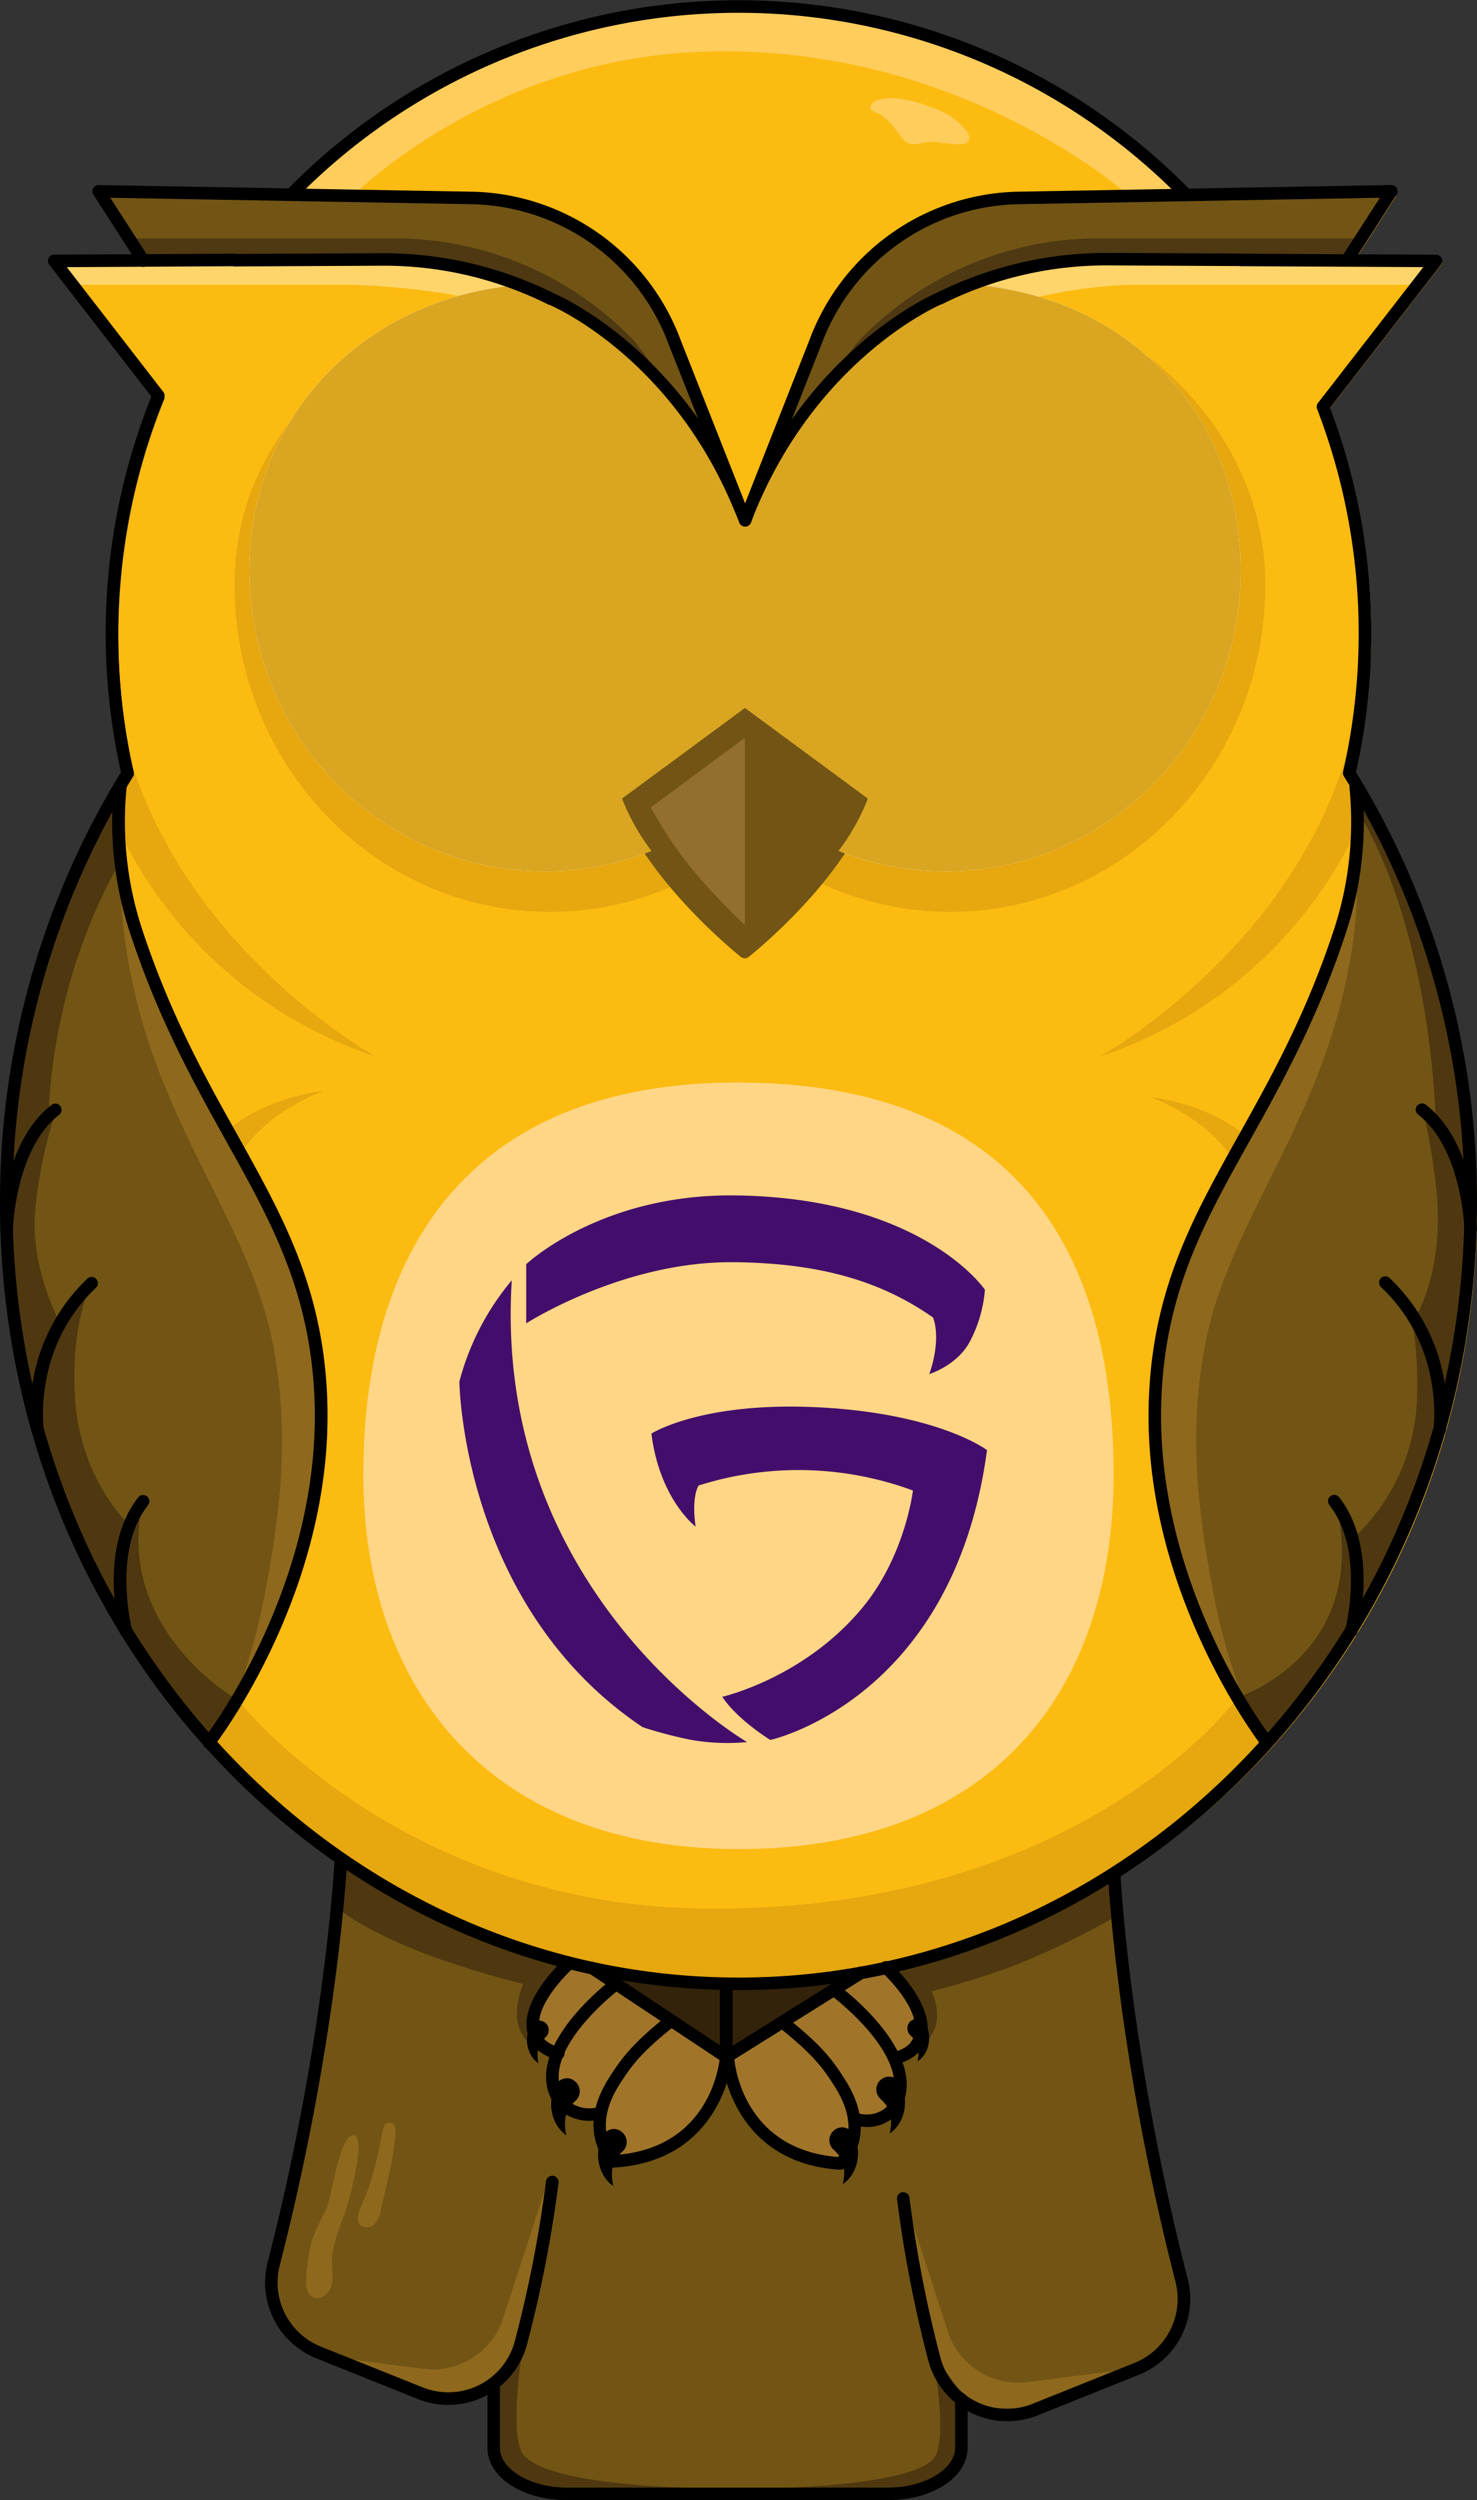  <svg
    id="Capa_1"
    data-name="Capa 1"
    xmlns="http://www.w3.org/2000/svg"
    viewBox="0 0 354 599"
>
    <rect x="0" y="0" width="354" height="599" fill="#333333" stroke="none"/>
    <defs>
    <style>
        .cls-1 {
        fill: #725514;
        }
        .cls-2 {
        fill: #fbbb10;
        }
        .cls-3 {
        opacity: 0.6;
        }
        .cls-4 {
        fill: #d89a0f;
        }
        .cls-5 {
        fill: #fff;
        }
        .cls-6 {
        fill: #33230a;
        }
        .cls-7 {
        fill: #a0752a;
        }
        .cls-8 {
        fill: #4f3810;
        }
        .cls-9 {
        fill: #8e681c;
        }
        .cls-10 {
        fill: #ffcd5c;
        }
        .cls-11 {
        fill: #4f3912;
        }
        .cls-12 {
        fill: #936f2e;
        }
        .cls-13 {
        opacity: 0.38;
        }
        .cls-14 {
        fill: #ffd685;
        }
        .cls-15 {
        opacity: 0;
        }
        .cls-16 {
        fill: #430e6b;
        }
        .cls-17 {
        fill: #daa520;
        }
        .cls-18 {
        fill: #411f0a;
        }
    </style>
    </defs>
    <path
    class="cls-1"
    d="M81.71,445.37,77,493,65,546.6s-4.6,16,26.27,23l14,5.1,13-3.66.26,17.31,4.39,5.58,8.53,3.56H215.8l10.65-4.06,3.74-5.23.22-13.33,6.15,3.06,8.13.32,30-11.82,6.4-6.15L283.77,550l-7.39-33.47-5.87-34.27-3.44-33Z"
    />
    <path
    class="cls-2"
    d="M324.34,62.94l21.36.11-27.11,35a149.61,149.61,0,0,1,10.07,54.17c0,11.53-2.15,21.59-4.61,32.38A199.56,199.56,0,0,1,354,288.92c0,103.25-78.57,186.94-175.49,186.94S3,392.17,3,288.92A194.84,194.84,0,0,1,32.14,185.78,151,151,0,0,1,39.5,95.35l-25-32.3,21.31-.11L25.15,46.39,71.39,47S112.44-1.85,191.3,2.06c0,0,52.56,2.67,93.64,44.27L334.6,47Z"
    />
    <path
    class="cls-1"
    d="M50.06,417.45s28.55-36.25,26.82-82.26c-1.69-44.63-28.07-62.31-44.47-112.63a83.34,83.34,0,0,1-3.59-34.06S-44.27,307.78,50.06,417.45Z"
    />
    <path
    class="cls-1"
    d="M303.67,417.45s-28.55-36.25-26.82-82.26c1.69-44.63,28.07-62.31,44.47-112.63a83.34,83.34,0,0,0,3.59-34.06S400.7,307.94,303.67,417.45Z"
    />
    <g class="cls-3">
    <path
        class="cls-4"
        d="M303.25,140.15c0,43.25-33.83,78.32-75.55,78.32s-75.55-35.07-75.55-78.32c44.12,11.65,49.46-30.73,67.78-73.63C261.65,66.52,303.25,96.89,303.25,140.15Z"
    />
    </g>
    <g class="cls-3">
    <path
        class="cls-4"
        d="M56.23,140.15c0,43.25,33.82,78.32,75.55,78.32s75.54-35.07,75.54-78.32c-44.11,11.65-50.64-26.95-69-69.85C96.64,70.3,56.23,96.89,56.23,140.15Z"
    />
    </g>
    <path
    class="cls-5"
    d="M297.36,136.68c0,39.81-31.7,72.08-70.8,72.08a69.44,69.44,0,0,1-25.6-4.87A51.72,51.72,0,0,0,208,191.33l-29.46-21.71-29.45,21.71a51.68,51.68,0,0,0,7.07,12.56,69.4,69.4,0,0,1-25.6,4.87c-39.1,0-70.79-32.27-70.79-72.08,0-38.22,29-66.06,65.91-68.47C151.19,79.5,171.09,99,178.58,124.65c7.5-25.62,28.47-45.15,53.94-56.44C269.48,70.61,297.36,98.45,297.36,136.68Z"
    />
    <polygon
    class="cls-1"
    points="149.13 191.32 178.58 169.62 208.04 191.32 194.53 213.31 179.06 227.88 161.55 211.63 149.13 191.32"
    />
    <path
    class="cls-1"
    d="M34.31,62.38,23.65,45.83,123,47.51l17.4,7.86,12.7,11.47s6.95,6.22,18.73,41.3c0,0-27.89-45.19-74.43-45.89Z"
    />
    <path
    class="cls-1"
    d="M185.46,108.14l12.2-32.28s11.79-27.22,45.47-28.07l90-1.33L322.84,62.38l-62.23-.29S216.75,60.71,185.46,108.14Z"
    />
    <polygon
    class="cls-6"
    points="174.48 475.28 174.48 493.02 142.13 471.61 174.48 475.28"
    />
    <polygon
    class="cls-6"
    points="174.48 493.02 205.65 473.1 180.26 476.24 174.48 475.28 174.48 493.02"
    />
    <path
    class="cls-7"
    d="M135.52,470.05l-8.4,13,1.81,6.15,3.47,2.27.24,9.48,3.83,4.75,7.68,1.69,1.31,9.55,6.36.18s17.53-2.28,22.66-24.11l3.44,12.88s10.67,14.88,25.08,11.93c0,0,2.9.14,1.31-10.43,0,0,8.14,1.87,10.29-3.56s-.56-11.2-.56-11.2,9.15.34,6.12-10.32l-7.73-10.71-8.87,1.91-28.63,18.35-2.43-.38L140,471.15Z"
    />
    <path
    class="cls-8"
    d="M296.71,406.62s31.93-10.11,23.49-46.46l4.4,10.62v17.65l-8.82,14.35-12.11,14.67Z"
    />
    <path
    class="cls-8"
    d="M324.6,368.3a47.8,47.8,0,0,0,15-32.93c.56-13.9-2-22.57-2-22.57l5.79,13.44L345.86,337l-7.16,26-14.1,25.41Z"
    />
    <path
    class="cls-8"
    d="M339,316s7.68-11.44,5.09-32.53c-1.62-13.17-3.25-17.68-3.25-17.68s7,3.51,10.5,19.55l1.11,7.93-2,23.63-4.95,18.9-3.31-14.77Z"
    />
    <path
    class="cls-8"
    d="M344.1,268.78s-.62-43.79-18.38-74c-.37-2.82,1.11-3.6-1.09-8.5l9.06,16.23,11.88,32.59,5.2,27.07,2,21.35-4.59-9.74Z"
    />
    <path
    class="cls-9"
    d="M301.06,414.39a146,146,0,0,1-9.37-28.49c-6.18-29.47-5.86-46.56-3.09-62.46,4.76-27.34,24.22-49.89,32.53-82.25,6.2-24.13,3.47-34.24,3.47-34.24l-5.78,22.27-16,35.12-14.32,26.47S255.06,346,301.06,414.39Z"
    />
    <path
    class="cls-8"
    d="M57,407.32s-29.32-16.47-22.9-47L29.71,371v17.64L38.53,403l12.1,14.66Z"
    />
    <path
    class="cls-8"
    d="M31.06,365.38s-12.5-11.17-13.19-32.31C17.31,316,21.75,308,21.75,308l-7.18,9.31-6.12,19.9,7.16,26,12.08,22.95Z"
    />
    <path
    class="cls-8"
    d="M14.57,317.26s-7.38-13-6.12-27.33A106,106,0,0,1,13.5,266s-7,3.5-10.5,19.55l-1.11,7.93,2,23.63,5,18.9Z"
    />
    <path
    class="cls-8"
    d="M11.7,267s-.07-31.31,17.69-61.55c.35-8-2.19-11.86,0-16.76l-9.06,16.23L8.45,237.49,3.26,264.56l-2,21.34,4.59-9.74Z"
    />
    <path
    class="cls-9"
    d="M53.24,414.56a145.87,145.87,0,0,0,9.38-28.49c6.17-29.48,5.85-46.57,3.09-62.46C61,296.27,41.49,273.72,33.17,241.36c-6.2-24.14-3.46-34.24-3.46-34.24l5.78,22.27,16,35.11L65.82,291S99.25,346.21,53.24,414.56Z"
    />
    <g class="cls-3">
    <path
        class="cls-4"
        d="M27.8,197s14.94,40.27,62.28,56.16c0,0-63.39-34.8-63.39-101.37l1.19,19.71,2.72,15.62Z"
    />
    </g>
    <g class="cls-3">
    <path
        class="cls-4"
        d="M57,407.32s39,49.68,113.12,50c89.53.35,126.58-50.67,126.58-50.67l6.63,11.48s-49.26,60.85-136,56.38c-75-4.19-117.32-57-117.32-57Z"
    />
    </g>
    <path
    class="cls-10"
    d="M213.75,23.48a30.21,30.21,0,0,1,8.68,1.91A30.39,30.39,0,0,1,226,26.81a16.06,16.06,0,0,1,5.46,4.42,3.71,3.71,0,0,1,.8,1.45,1.49,1.49,0,0,1-.48,1.5,2.06,2.06,0,0,1-.94.31c-3,.36-6-.79-9-.35-1.43.21-3,.77-4.26.14a5,5,0,0,1-1.68-1.6c-1.6-2.14-3.17-4.5-5.61-5.57a4.37,4.37,0,0,1-1.4-.74c-.39-.36-.7-1.22,1-2.26A12.29,12.29,0,0,1,213.75,23.48Z"
    />
    <path
    class="cls-11"
    d="M30.9,57.09H94.4a79.74,79.74,0,0,1,57.8,24.8l15,19.79s-31-42.42-81.83-39.59l-51.09.29Z"
    />
    <path
    class="cls-11"
    d="M326.93,57.09h-63.5a79.74,79.74,0,0,0-57.8,24.8L190,101.68s31.61-42.42,82.41-39.59l51.09.29Z"
    />
    <path
    class="cls-9"
    d="M78.86,564.62l22.62,2.91A17.72,17.72,0,0,0,120.4,556l10.47-32.21L127.78,554l-5.72,13.19-8.69,6.47H102.55Z"
    />
    <path
    class="cls-9"
    d="M268.91,567.82l-22.62,2.9a17.72,17.72,0,0,1-18.92-11.55L216.9,527l5,29.76,3.81,13.72,8.69,6.47h10.82Z"
    />
    <path
    class="cls-8"
    d="M125.67,559.65s-4.06,23.77-.21,28.49c6.53,8,44.84,8,44.84,8l-38.79,1.36-10.29-5-2.89-7V571.05Z"
    />
    <path
    class="cls-8"
    d="M223.48,563.77s4.06,21.19.21,25.39c-6.52,7.13-44.83,7.13-44.83,7.13l38.78,1.21,10.29-4.43,2.9-6.24V573.92Z"
    />
    <path
    class="cls-8"
    d="M80.66,457s6.76,5.93,24.2,12.19a243.71,243.71,0,0,0,26,7.48l5.6-7L99.81,457.52,81.65,445.94Z"
    />
    <path
    class="cls-8"
    d="M268.23,458.71A191.87,191.87,0,0,1,244,470.55c-10.31,4.16-26,7.91-26,7.91l-5.6-7,36.66-12.17,18.15-11.58Z"
    />
    <path
    class="cls-9"
    d="M78.2,529.35A61.59,61.59,0,0,0,75,536.08a38.61,38.61,0,0,0-1.58,9.38c-.15,1.81-.09,4,1.5,4.9s3.88-.65,4.47-2.52.17-3.87.16-5.82c0-4.13,1.78-8,3.13-11.9.8-2.29,5.41-18.52,2-18.52S79.43,526.87,78.2,529.35Z"
    />
    <path
    class="cls-9"
    d="M94.79,510.69c-.3,6.37-2.15,12.54-3.49,18.77a6.45,6.45,0,0,1-1.55,3.41,2.49,2.49,0,0,1-3.4.21c-.8-.85-.61-2.22-.23-3.33s.82-2,1.25-3.06c.63-1.51,1.16-3.06,1.64-4.62a79.11,79.11,0,0,0,2.2-9c.31-1.72.57-4.24,1.74-4.45C94.79,508.33,94.82,510.18,94.79,510.69Z"
    />
    <g class="cls-3">
    <path
        class="cls-4"
        d="M325.82,197s-14.94,40.27-62.27,56.16c0,0,63.38-34.8,63.38-101.37l-1.19,19.71L323,187.13Z"
    />
    </g>
    <path
    class="cls-10"
    d="M85.1,46.46S117.34,14,168.77,12.38c60.87-2,101.29,34.08,101.29,34.08h14.07S237.41-4.49,166.87,1.84c0,0-60.3,1-95.48,45.14Z"
    />
    <path
    class="cls-12"
    d="M178.51,176.78v44.81a147.59,147.59,0,0,1-14-15.06A93.67,93.67,0,0,1,156,193.44Z"
    />
    <path
    class="cls-8"
    d="M125.83,474.24s-6.87,14.11,5.34,17.34l-3-11.91,5-4.37Z"
    />
    <path
    class="cls-8"
    d="M222.64,475.86s5.81,9.34-2.58,15c1.86-7.19-1.92-14.14-1.92-14.14Z"
    />
    <g class="cls-3">
    <path
        class="cls-4"
        d="M53.92,271.33c6.55-5.77,15.12-8.76,23.63-10-7.15,2.87-14,7.16-18.7,13.32a3.31,3.31,0,0,0-.31.48l-4.62-3.82Z"
    />
    </g>
    <g class="cls-3">
    <path
        class="cls-4"
        d="M294.75,276.63c-4-5.62-10-9.66-16.16-12.58-.94-.43-1.9-.81-2.86-1.22,1,.17,2.06.31,3.09.51,7.41,1.49,14.81,4.38,20.54,9.47l-4.61,3.82Z"
    />
    </g>
    <g class="cls-13">
    <path
        class="cls-5"
        d="M18.49,68.21h62.4s39.88-.56,60.76,14.76c28.82,21.14,36.93,41.68,36.93,41.68s12.75-25,32.9-38c29.93-19.39,61.66-18.42,61.66-18.42h66.61l4-5.17-87.09-.79s-51.9,1.49-77.35,59.5c0,0-8-15.84-12.08-20.07C144.74,78.21,139.12,57.09,36.36,62.61l-24.7-.36Z"
    />
    </g>
    <path
    class="cls-14"
    d="M266.91,353.24c0,51.85-29,89.78-89.92,89.78-59.17,0-89.92-37.93-89.92-89.78s24-94,89.92-93.89C245,259.49,266.91,301.38,266.91,353.24Z"
    />

    <polygon points="36.93 95.86 36.92 95.84 39.04 93.73 36.93 95.86" />
    <path
    d="M177,476.8C79.4,476.8,0,392.27,0,288.36A196.45,196.45,0,0,1,29,185,152.52,152.52,0,0,1,36.27,95L11.8,63.41A1.5,1.5,0,0,1,13,61l43.36-.22h0a1.5,1.5,0,0,1,0,3L16,64l23.14,29.9a1.49,1.49,0,0,1,.2,1.48,149.56,149.56,0,0,0-7.29,89.54,1.48,1.48,0,0,1-.19,1.12A193.42,193.42,0,0,0,3,288.36C3,390.61,81.05,473.8,177,473.8s174-83.19,174-185.44A193.45,193.45,0,0,0,322.1,186a1.48,1.48,0,0,1-.19-1.12A149.53,149.53,0,0,0,315.68,98a1.51,1.51,0,0,1,.21-1.46L341.13,64l-43.5-.22a1.5,1.5,0,0,1,0-3h0l46.55.24a1.49,1.49,0,0,1,1.17,2.42L318.78,97.75A152.5,152.5,0,0,1,325,185a196.45,196.45,0,0,1,29,103.41C354,392.27,274.58,476.8,177,476.8Z"
    />
    <path
    d="M284.13,48a1.48,1.48,0,0,1-1.07-.45,148.65,148.65,0,0,0-212.1,0,1.5,1.5,0,0,1-2.14-2.1,151.63,151.63,0,0,1,216.38,0A1.49,1.49,0,0,1,284.13,48Z"
    />

    <path
    d="M50.06,419a1.51,1.51,0,0,1-1.18-2.43c.28-.36,28.19-36.38,26.5-81.27-1-25.74-10.33-42.5-21.17-61.9C46.54,259.62,37.84,244.05,31,223a84.32,84.32,0,0,1-3.66-34.74,1.5,1.5,0,1,1,3,.43,82.63,82.63,0,0,0,3.54,33.38c6.76,20.75,15.38,36.18,23,49.8,11,19.74,20.55,36.79,21.55,63.25,1.73,46-26.86,82.87-27.14,83.23A1.51,1.51,0,0,1,50.06,419Z"
    />
    <path
    d="M303.67,419a1.51,1.51,0,0,1-1.18-.58c-.28-.36-28.87-37.21-27.14-83.23,1-26.46,10.53-43.51,21.55-63.25,7.61-13.62,16.23-29,23-49.8a82.63,82.63,0,0,0,3.54-33.38,1.5,1.5,0,1,1,3-.43A84.32,84.32,0,0,1,322.74,223c-6.85,21-15.55,36.6-23.22,50.33-10.84,19.4-20.2,36.16-21.17,61.9-1.69,44.89,26.22,80.91,26.5,81.27a1.51,1.51,0,0,1-1.18,2.43Z"
    />
    <path
    class="cls-1"
    d="M178.51,229.6a1.47,1.47,0,0,1-.93-.33c-.54-.42-13.15-10.52-22.19-23.52a56,56,0,0,1-7.11-13.36,1.52,1.52,0,0,1,.49-1.68l28.82-22.45a1.47,1.47,0,0,1,1.84,0l28.82,22.45a1.52,1.52,0,0,1,.49,1.68,56,56,0,0,1-7.11,13.36c-9,13-21.65,23.1-22.19,23.52A1.47,1.47,0,0,1,178.51,229.6Zm-27-37.19A54.14,54.14,0,0,0,157.84,204c7.41,10.64,17.57,19.53,20.67,22.13,3.1-2.6,13.26-11.49,20.66-22.12a54.51,54.51,0,0,0,6.37-11.63l-27-21.07Z"
    />
    <path
    d="M1.6,296h0A1.5,1.5,0,0,1,.1,294.51c0-.84.59-20.76,12.25-29.79a1.49,1.49,0,1,1,1.83,2.36C3.66,275.24,3.1,294.39,3.1,294.58A1.5,1.5,0,0,1,1.6,296Z"
    />
    <path
    d="M9,344.16a1.49,1.49,0,0,1-1.48-1.27,44.07,44.07,0,0,1,13.4-36.53A1.5,1.5,0,0,1,23,308.53c-15.21,14.41-12.53,33.71-12.5,33.91a1.49,1.49,0,0,1-1.25,1.7Z"
    />
    <path
    d="M30.21,392.35a1.49,1.49,0,0,1-1.45-1.11c-.22-.82-5.24-20.28,4.38-32.51a1.5,1.5,0,0,1,2.36,1.85c-8.69,11.05-3.89,29.7-3.84,29.89a1.5,1.5,0,0,1-1.07,1.83A1.24,1.24,0,0,1,30.21,392.35Z"
    />
    <path
    d="M352.48,296a1.5,1.5,0,0,1-1.5-1.47c0-.19-.57-19.34-11.09-27.49a1.5,1.5,0,0,1,1.84-2.37c11.66,9,12.23,28.95,12.25,29.79a1.51,1.51,0,0,1-1.47,1.54Z"
    />
    <path
    d="M345.06,344.07h-.23a1.51,1.51,0,0,1-1.26-1.71c0-.19,2.72-19.49-12.49-33.91a1.5,1.5,0,1,1,2.06-2.17,44.08,44.08,0,0,1,13.4,36.53A1.49,1.49,0,0,1,345.06,344.07Z"
    />
    <path
    d="M323.87,392.27a1.74,1.74,0,0,1-.39,0,1.5,1.5,0,0,1-1.06-1.83c.05-.19,4.85-18.84-3.84-29.9a1.5,1.5,0,0,1,2.36-1.85c9.61,12.24,4.59,31.69,4.38,32.51A1.51,1.51,0,0,1,323.87,392.27Z"
    />
    <path
    d="M107.47,576.2a19.44,19.44,0,0,1-7.23-1.39L75.74,565a19.56,19.56,0,0,1-11.59-23c14-54.35,16-96.29,16.07-96.71a1.5,1.5,0,0,1,3,.14c0,.42-2.12,42.65-16.17,97.32a16.55,16.55,0,0,0,9.81,19.45L101.35,572a16.49,16.49,0,0,0,22-10.94,299.21,299.21,0,0,0,7.52-38.46,1.5,1.5,0,1,1,3,.41,302.16,302.16,0,0,1-7.6,38.85,19.47,19.47,0,0,1-18.78,14.31Z"
    />
    <path
    d="M241.32,580.08a19.51,19.51,0,0,1-18.78-14.32A302,302,0,0,1,215,526.91a1.48,1.48,0,0,1,1.28-1.68,1.51,1.51,0,0,1,1.69,1.28A297.8,297.8,0,0,0,225.43,565a16.47,16.47,0,0,0,22,10.94l24.5-9.82a16.54,16.54,0,0,0,9.8-19.45c-14.05-54.67-16.14-96.89-16.16-97.31a1.5,1.5,0,1,1,3-.14c0,.42,2.11,42.36,16.08,96.71a19.55,19.55,0,0,1-11.59,23l-24.5,9.82A19.47,19.47,0,0,1,241.32,580.08Z"
    />
    <path
    d="M212.82,599H135.91c-10.7,0-19.08-5.5-19.08-12.53V571.05a1.5,1.5,0,0,1,3,0v15.42c0,5.17,7.36,9.53,16.08,9.53h76.91c8.72,0,16.09-4.36,16.09-9.53V574.88a1.5,1.5,0,0,1,3,0v11.59C231.91,593.5,223.52,599,212.82,599Z"
    />
    <g class="cls-15">
    <path
        d="M177,444.52c-56.39,0-91.42-35-91.42-91.28,0-30.92,8.61-55.85,24.9-72.1,15.49-15.45,37.77-23.29,66.2-23.29H177c32.24.07,56.34,9.52,71.63,28.1,13.13,15.94,19.79,38.58,19.79,67.29C268.41,410.39,234.23,444.52,177,444.52Zm-.32-183.67c-27.61,0-49.17,7.54-64.09,22.42-15.71,15.66-24,39.86-24,70,0,54.45,33.88,88.28,88.42,88.28,55.37,0,88.42-33,88.42-88.28,0-61.19-29.75-92.27-88.42-92.39Z"
    />
    </g>
    <path
    class="cls-16"
    d="M122.66,306.77c-4.7,75.15,56.4,110.61,56.4,110.61a50.15,50.15,0,0,1-13.3-.51A99.88,99.88,0,0,1,154,413.8C110.66,384.73,110.1,331,110.1,331a62.44,62.44,0,0,1,12.56-24.25Z"
    />
    <path
    class="cls-16"
    d="M236.56,347.43c-8,59.91-51.94,69.44-51.94,69.44s-7.91-4.85-11.51-10.34c0,0,19.6-4.42,33.61-21.37,10.25-12.39,12.09-28.05,12.09-28.05a79.18,79.18,0,0,0-51.36-1.2s-1.78,2.43-.73,9.85c0,0-8.63-6.53-10.59-22.29,0,0,12.18-7.81,40.52-6.27C225.17,338.74,236.56,347.43,236.56,347.43Z"
    />
    <path
    d="M174.09,494.35a1.48,1.48,0,0,1-.83-.26l-32-21.23a1.5,1.5,0,1,1,1.66-2.49l29.63,19.68V475.28a1.5,1.5,0,0,1,3,0v17.57a1.5,1.5,0,0,1-.8,1.32A1.46,1.46,0,0,1,174.09,494.35Z"
    />
    <path
    d="M174.09,494.35a1.59,1.59,0,0,1-.73-.19,1.5,1.5,0,0,1-.77-1.31V476.29a1.5,1.5,0,0,1,3,0v13.85l29.89-18.7a1.5,1.5,0,1,1,1.59,2.54l-32.19,20.14A1.51,1.51,0,0,1,174.09,494.35Z"
    />
    <path
    d="M147.14,519.33a1.53,1.53,0,0,1-1-.38c-.08-.07-8.6-7.81-.2-21.08,2.85-4.51,5.53-8.23,14-14.95a1.5,1.5,0,0,1,1.86,2.35c-8.14,6.44-10.58,9.8-13.36,14.2-6,9.49-2.08,15.27-.74,16.82,23-1.81,24.78-22.66,24.85-23.55a1.5,1.5,0,1,1,3,.21c0,.25-2.08,24.77-28.34,26.37Z"
    />
    <path
    d="M201.42,519.83h-.09C175.07,518.22,173,493.71,173,493.46a1.5,1.5,0,0,1,3-.22c.07.92,1.9,21.75,24.86,23.55,1.35-1.55,5.28-7.28-.75-16.81-2.78-4.4-5.22-7.77-13.36-14.21a1.5,1.5,0,1,1,1.86-2.35c8.5,6.72,11.17,10.44,14,14.95,8.4,13.28-.12,21-.21,21.09A1.48,1.48,0,0,1,201.42,519.83Z"
    />
    <path
    d="M141.13,508.12a10.77,10.77,0,0,1-8.06-3.67l-.08-.1c-8.84-13,12.87-29.55,13.79-30.24a1.5,1.5,0,1,1,1.81,2.39c-.21.15-20.28,15.43-13.16,26.11a7.91,7.91,0,0,0,8.19,2.15,1.5,1.5,0,0,1,.82,2.88A11.93,11.93,0,0,1,141.13,508.12Z"
    />
    <path
    d="M207.78,509.6a12.46,12.46,0,0,1-3.49-.52,1.49,1.49,0,1,1,.82-2.87c5.08,1.45,7.56-1.6,7.67-1.73,7.2-10.62-13-25.94-13.17-26.09a1.5,1.5,0,1,1,1.8-2.4c.93.7,22.63,17.22,13.79,30.25A9.47,9.47,0,0,1,207.78,509.6Z"
    />
    <path
    d="M133.66,493.37a2,2,0,0,1-.34,0,10.32,10.32,0,0,1-5-2.7c-7.36-8.49,6.53-20.93,7.13-21.46a1.49,1.49,0,1,1,2,2.24c-.12.11-12.27,11-6.87,17.23h0a7.43,7.43,0,0,0,3.4,1.77,1.5,1.5,0,0,1-.33,3Z"
    />
    <path
    d="M214.86,494.52a1.5,1.5,0,0,1-.33-3,7.25,7.25,0,0,0,3.42-1.8c5.4-6.22-6.41-17.05-6.53-17.16a1.5,1.5,0,1,1,2-2.22c.57.52,14.08,12.92,6.75,21.37a10.22,10.22,0,0,1-5,2.73A1.86,1.86,0,0,1,214.86,494.52Z"
    />
    <path
    d="M148.75,510.6a3.07,3.07,0,0,1,.42,4.91,10,10,0,0,0-.9.93c-1.54,1.8-2,4.15-1.27,7.32a8.06,8.06,0,0,1-2.59-3,9.86,9.86,0,0,1,.09-9.1,3,3,0,0,1,4.23-1.12Z"
    />
    <path
    d="M137.5,498.44a3.07,3.07,0,0,1,.42,4.91,10,10,0,0,0-.9.93c-1.54,1.79-2,4.14-1.27,7.32a8.06,8.06,0,0,1-2.59-3,9.86,9.86,0,0,1,.09-9.1,3,3,0,0,1,4.23-1.12Z"
    />
    <path
    d="M130.42,484.43a2.3,2.3,0,0,1,.31,3.69c-.22.21-.45.45-.68.71-1.15,1.35-1.5,3.12-1,5.5a6.09,6.09,0,0,1-1.95-2.22,7.4,7.4,0,0,1,.07-6.84,2.27,2.27,0,0,1,3.18-.85Z"
    />
    <path
    d="M200.24,510.15a3.07,3.07,0,0,0-.42,4.91,11.5,11.5,0,0,1,.91.93c1.53,1.8,2,4.15,1.26,7.32a8.06,8.06,0,0,0,2.59-2.95,9.83,9.83,0,0,0-.09-9.1,3,3,0,0,0-4.22-1.12Z"
    />
    <path
    d="M211.49,498a3.07,3.07,0,0,0-.42,4.91,8.89,8.89,0,0,1,.9.93c1.54,1.8,2,4.15,1.27,7.32a8.06,8.06,0,0,0,2.59-2.95,9.83,9.83,0,0,0-.09-9.1,3,3,0,0,0-4.22-1.12Z"
    />
    <path
    d="M218.58,484a2.3,2.3,0,0,0-.32,3.69,7.59,7.59,0,0,1,.68.7c1.15,1.35,1.5,3.12.95,5.5a6.11,6.11,0,0,0,2-2.21,7.42,7.42,0,0,0-.07-6.85,2.26,2.26,0,0,0-3.18-.84Z"
    />
    <g class="cls-15">
    <path
        d="M237.22,182.85A44.83,44.83,0,1,1,281.9,138,44.81,44.81,0,0,1,237.22,182.85Zm0-86.67A41.84,41.84,0,1,0,278.9,138,41.81,41.81,0,0,0,237.22,96.18Z"
    />
    <path
        d="M237.22,163.12a25.1,25.1,0,1,1,25-25.1A25.09,25.09,0,0,1,237.22,163.12Zm0-47.21a22.11,22.11,0,1,0,22,22.11A22.09,22.09,0,0,0,237.22,115.91Z"
    />
    </g>
    <path
    class="cls-16"
    d="M126.12,302.89v14.17s23-14.79,49.33-14.65c23.65.12,37.52,5.84,48.19,13.25,2.06,5.86-.92,13.55-.92,13.55s6.42-1.95,9.57-7.48A32.11,32.11,0,0,0,236.06,309s-14.79-21.9-59.42-22.59C144.05,285.86,126.12,302.89,126.12,302.89Z"
    />
    <ellipse class="cls-17" cx="121.96" cy="140.15" rx="39.17" ry="37.99" />
    <ellipse class="cls-18" cx="121.96" cy="140.15" rx="25.08" ry="24.33" />
    <path
    class="cls-5"
    d="M90.42,135.53a9.18,9.18,0,1,0,9.17-8.9A9,9,0,0,0,90.42,135.53Z"
    />
    <ellipse class="cls-17" cx="236.56" cy="140.15" rx="39.17" ry="37.99" />
    <ellipse class="cls-18" cx="236.56" cy="140.15" rx="25.08" ry="24.33" />
    <path
    class="cls-5"
    d="M268.11,135.53a9.18,9.18,0,1,1-9.18-8.9A9,9,0,0,1,268.11,135.53Z"
    />

    <g id="eyelids">
    <path
        class="cls-17"
        d="M297.36,136.68c0,39.81-31.7,72.08-70.8,72.08a69.44,69.44,0,0,1-25.6-4.87A51.72,51.72,0,0,0,208,191.33l-29.46-21.71-29.45,21.71a51.68,51.68,0,0,0,7.07,12.56,69.4,69.4,0,0,1-25.6,4.87c-39.1,0-70.79-32.27-70.79-72.08,0-38.22,29-66.06,65.91-68.47C151.19,79.5,171.09,99,178.58,124.65c7.5-25.62,28.47-45.15,53.94-56.44C269.48,70.61,297.36,98.45,297.36,136.68Z"
    />
    </g>
    <g id="eyelash">
    <path
        d="M178.58,126.15a1.47,1.47,0,0,1-.54-.1,1.51,1.51,0,0,1-.86-1.94c.28-.71.55-1.41.84-2.11l16-40.58a54.48,54.48,0,0,1,49.86-35.49l89.57-1.6a1.55,1.55,0,0,1,1.34.77,1.49,1.49,0,0,1-.05,1.54L324.1,63.19a1.49,1.49,0,0,1-2.07.45,1.51,1.51,0,0,1-.45-2.07l9.15-14.19L244,48.93a51.45,51.45,0,0,0-47.11,33.56l-7.11,18C205,78.89,223.16,70.75,224.36,70.23a91.48,91.48,0,0,1,41.2-9.64l32.08.16a1.5,1.5,0,0,1,0,3h0l-32.09-.16h-.42a88.07,88.07,0,0,0-39.45,9.34l-.1,0c-.3.12-29.5,12.6-44.77,50.13L180,125.2A1.51,1.51,0,0,1,178.58,126.15Z"
    />
    <path
        d="M178.58,126.15a1.49,1.49,0,0,1-1.39-1L176,122.29C160.77,85.21,131.89,73.1,131.59,73l-.11,0a88,88,0,0,0-39.87-9.34l-35.26.18h0a1.5,1.5,0,0,1,0-3l35.25-.18a91.67,91.67,0,0,1,41.2,9.64c1.24.53,19.33,8.54,34.51,30l-7-17.66A51.46,51.46,0,0,0,113.2,48.93L26.43,47.38l9.14,14.19a1.5,1.5,0,1,1-2.52,1.62L22.39,46.64a1.5,1.5,0,0,1,1.29-2.31l89.57,1.6a54.51,54.51,0,0,1,49.88,35.53l15.69,39.73c.4,1,.79,1.93,1.16,2.93a1.49,1.49,0,0,1-.86,1.93A1.47,1.47,0,0,1,178.58,126.15Z"
    />
    </g>
</svg>